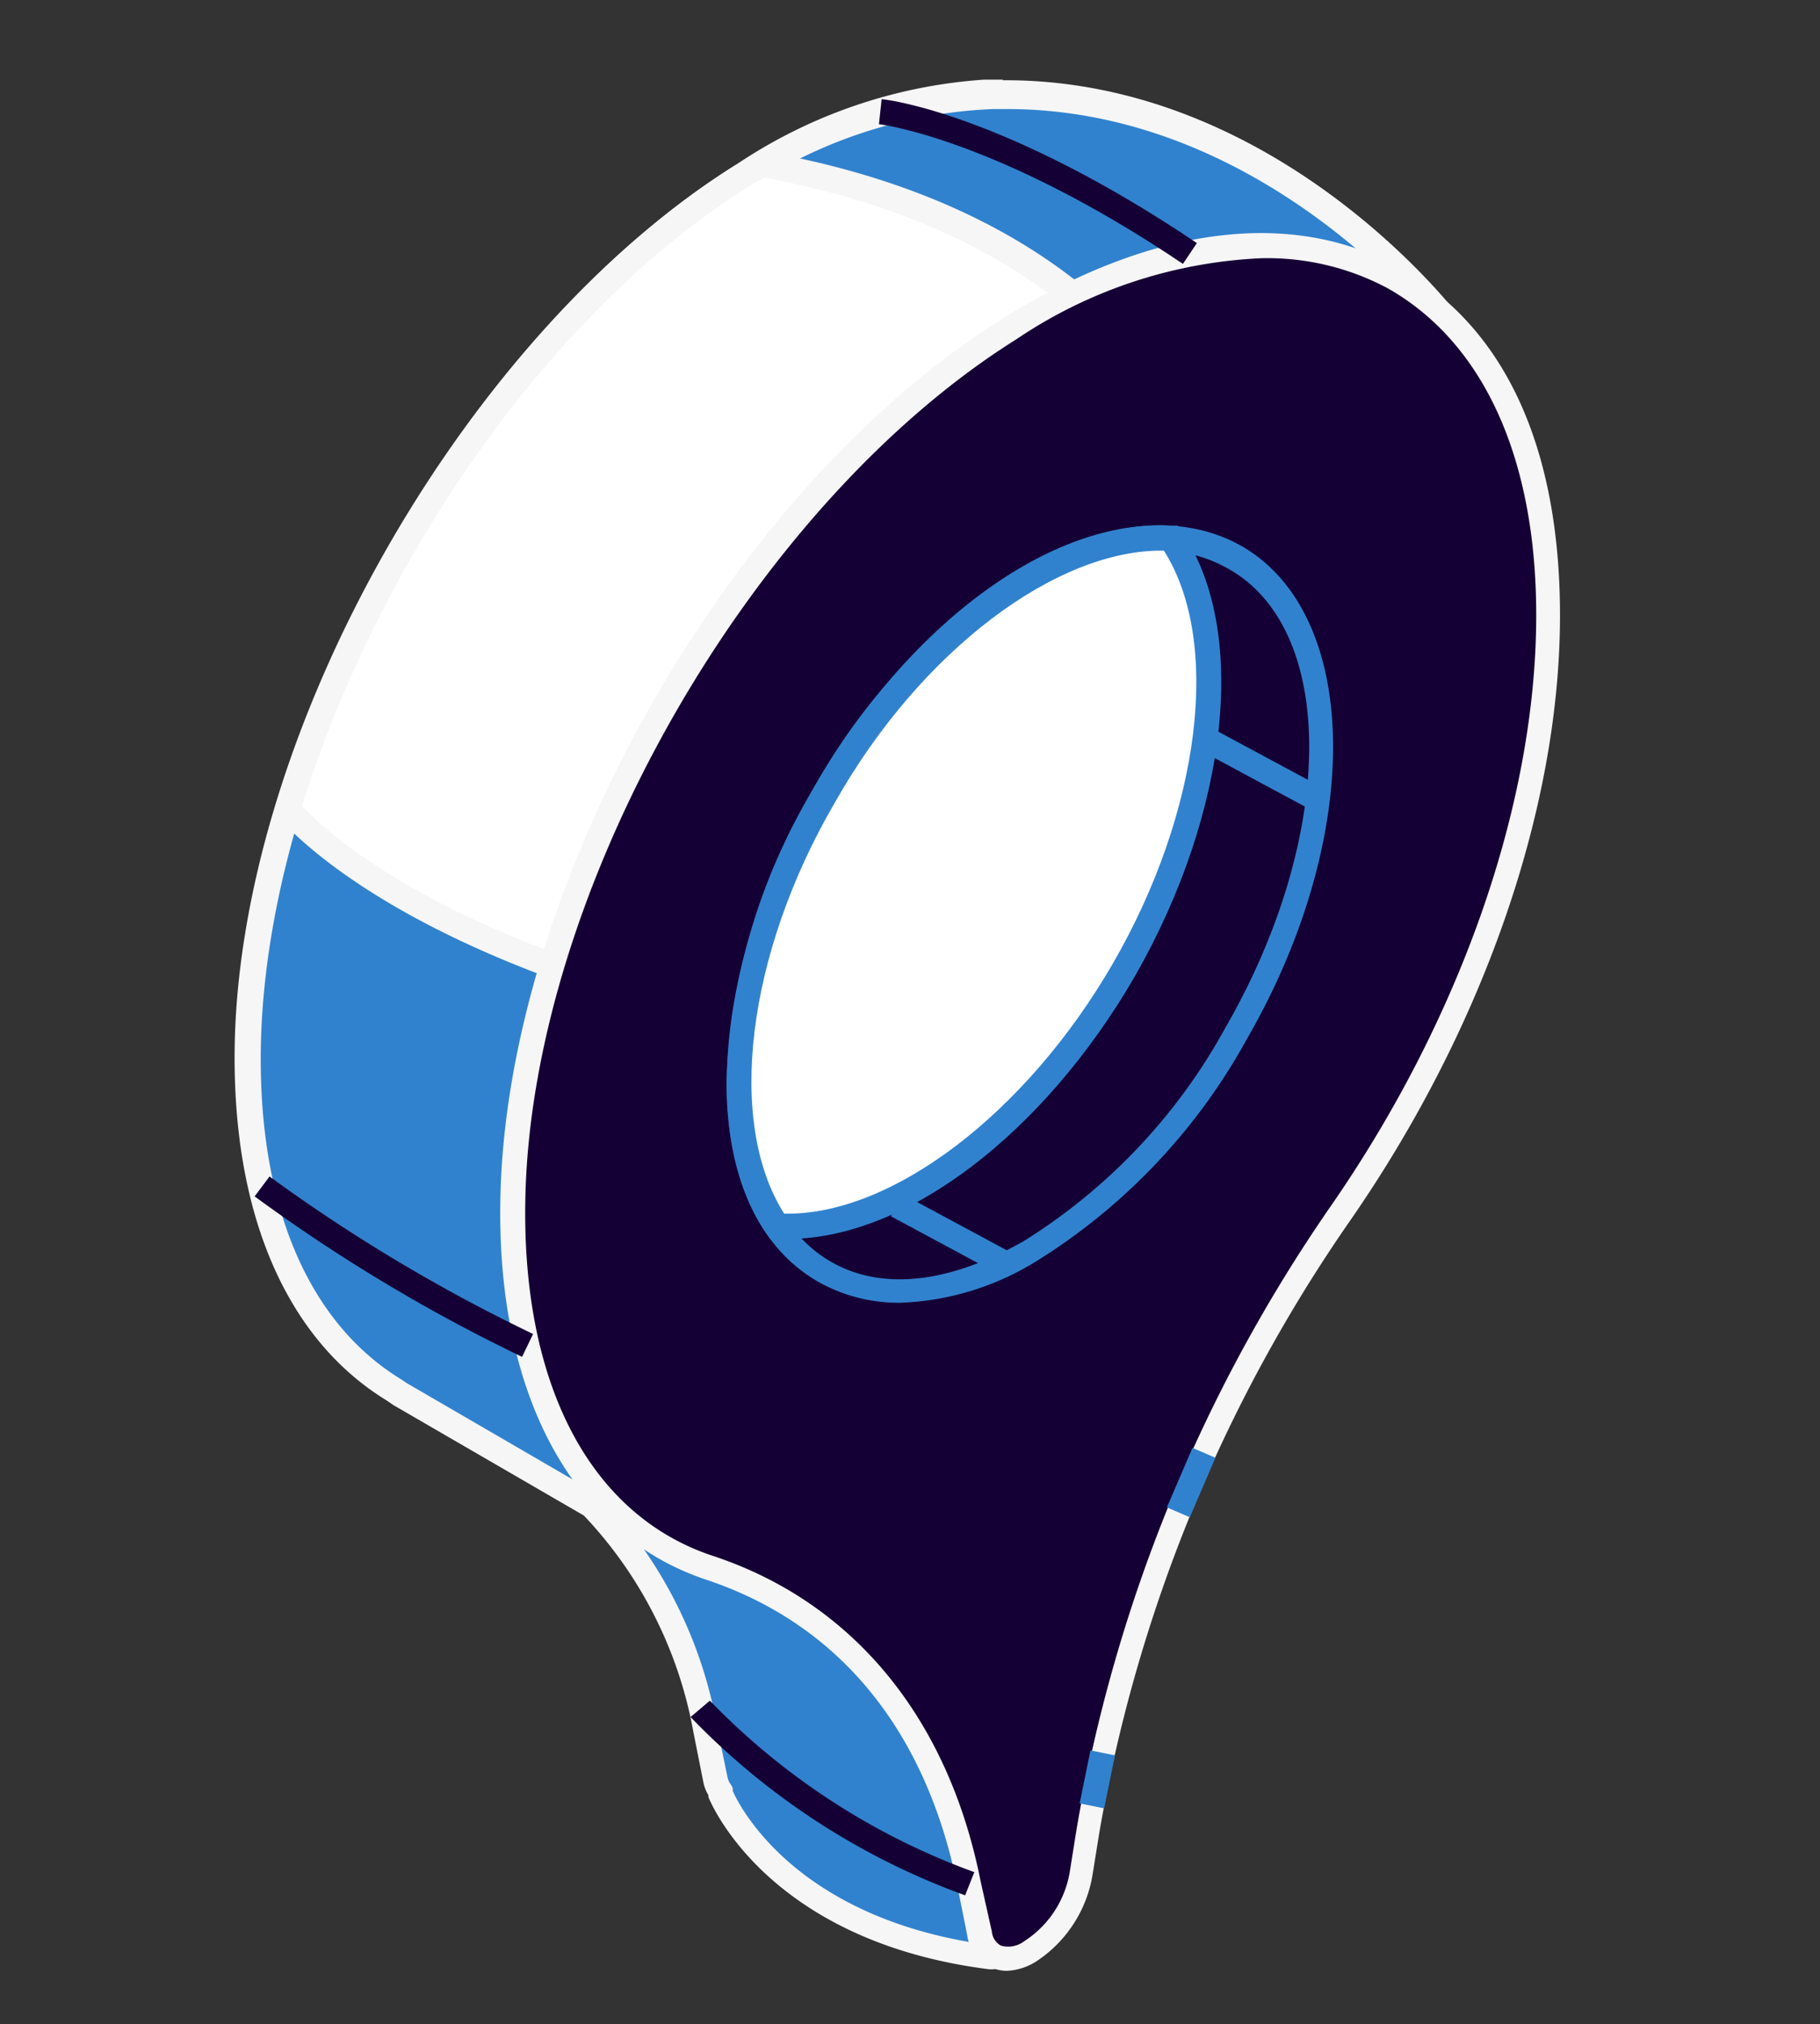 <svg id="content" xmlns="http://www.w3.org/2000/svg" viewBox="0 0 61.25 68.11"><rect x="0" y="0" width="61.25" height="68.11" fill="#333333" stroke="none"/><defs><style>.cls-1{fill:#3182ce;}.cls-2{fill:#f6f6f6;}.cls-3{fill:#fff;}.cls-4{fill:#150035;}</style></defs><title>react</title><g id="illustration"><g id="_Group_" data-name="&lt;Group&gt;"><g id="_Group_2" data-name="&lt;Group&gt;"><g id="_Group_3" data-name="&lt;Group&gt;"><g id="_Group_4" data-name="&lt;Group&gt;"><path id="_Path_" data-name="&lt;Path&gt;" class="cls-1" d="M33.83,3.12h-.27a.75.75,0,0,1-.15,0h0A16.43,16.43,0,0,0,25.07,5.9C16,11.53,8.57,24.57,8.36,35.16c-.12,5.69,1.78,9.7,4.91,11.61l.19.13,6.45,3.74a14.68,14.68,0,0,1,3.82,7.58l.33,1.65a1.18,1.18,0,0,0,.17.41v0s1.82,4.62,9.12,5.54a.46.46,0,0,0,.53-.37l8-41.65a31.73,31.73,0,0,0,1.18-6.15l.7-3.62,5-3.2S42.94,3.08,33.83,3.12Z"/><path id="_Compound_Path_" data-name="&lt;Compound Path&gt;" class="cls-2" d="M33.41,66.27H33.3c-7.46-.94-9.38-5.6-9.46-5.8l0-.06a1.35,1.35,0,0,1-.17-.44l-.33-1.66A14.27,14.27,0,0,0,19.65,51l-6.4-3.71L13,47.12c-3.39-2.08-5.21-6.34-5.1-12,.22-10.66,7.81-23.94,16.92-29.61a17,17,0,0,1,8.3-2.83l.25,0h.38l0,.42V2.7c9.23-.05,15.25,7.81,15.31,7.89l.27.37-5.25,3.35-.66,3.44a31.94,31.94,0,0,1-1.2,6.19l-8,41.6A.91.91,0,0,1,33.41,66.27Zm-8.75-6c.28.63,2.25,4.37,8.75,5.2a.08.08,0,0,0,.06,0l8-41.65a30.26,30.26,0,0,0,1.18-6.11l.74-3.84,4.78-3c-1.27-1.49-6.63-7.2-14.28-7.2h-.47A16.09,16.09,0,0,0,25.3,6.26C16.4,11.79,9,24.76,8.78,35.16c-.11,5.33,1.56,9.32,4.71,11.25l.21.14h0l6.42,3.73.09.07a15,15,0,0,1,3.93,7.79l.34,1.65a.64.64,0,0,0,.12.27l.06.11Z"/></g><g id="_Group_5" data-name="&lt;Group&gt;"><path id="_Path_2" data-name="&lt;Path&gt;" class="cls-3" d="M33.2,35.66l6.85-20.77s-2.6-7.28-14.39-9.35c-.22.13-.43.22-.65.36C18.19,10.14,12.29,18.79,9.69,27.22,9.69,27.22,14.82,33.72,33.2,35.66Z"/><path id="_Compound_Path_2" data-name="&lt;Compound Path&gt;" class="cls-2" d="M33.49,36.12l-.34,0C14.9,34.15,9.58,27.75,9.36,27.48l-.14-.17.07-.22c2.76-8.95,8.84-17.41,15.49-21.55l.4-.22.26-.14.14-.08.15,0c11.9,2.09,14.6,9.31,14.71,9.61l.05.14,0,.14Zm-23.33-9c.94,1,6.5,6.31,22.74,8.08l6.7-20.3c-.42-1-3.45-7-13.87-8.92l-.16.09a1.93,1.93,0,0,0-.34.19C18.79,10.26,12.9,18.43,10.16,27.12Z"/></g><g id="_Group_6" data-name="&lt;Group&gt;"><path id="_Path_3" data-name="&lt;Path&gt;" class="cls-4" d="M52.08,20.71c0-11.37-8.17-15.82-18.1-9.64C24.92,16.7,17.47,29.74,17.26,40.32,17.12,47,19.75,51.39,23.9,52.76c4.37,1.45,7.6,5,8.73,10.63L33,65c.16.84.87,1.09,1.7.62h0a3.92,3.92,0,0,0,1.7-2.58l.25-1.5a51.7,51.7,0,0,1,8.45-20.72C49.33,34.74,52.08,27.31,52.08,20.71Z"/><path id="_Compound_Path_3" data-name="&lt;Compound Path&gt;" class="cls-2" d="M33.89,66.32a1.3,1.3,0,0,1-.55-.12,1.41,1.41,0,0,1-.79-1.08l-.33-1.65c-1.06-5.26-4-8.83-8.45-10.31S16.7,47,16.84,40.32c.21-10.66,7.8-23.94,16.92-29.61C38.74,7.61,43.47,7,47.07,9s5.43,6.1,5.43,11.71c0,6.48-2.58,13.91-7.08,20.39A51.36,51.36,0,0,0,37,61.65l-.24,1.49A4.33,4.33,0,0,1,34.88,66,2,2,0,0,1,33.89,66.32ZM42.44,8.69a16,16,0,0,0-8.24,2.73C25.3,17,17.89,29.93,17.68,40.33,17.55,46.6,19.87,51,24,52.36c4.71,1.56,7.91,5.45,9,10.94L33.38,65a.6.6,0,0,0,.3.47.88.88,0,0,0,.78-.14A3.44,3.44,0,0,0,36,63l.24-1.5a52.21,52.21,0,0,1,8.53-20.89c4.4-6.34,6.93-13.6,6.93-19.91,0-5.29-1.78-9.18-5-11A8.6,8.6,0,0,0,42.44,8.69Z"/></g><g id="_Group_7" data-name="&lt;Group&gt;"><ellipse id="_Path_4" data-name="&lt;Path&gt;" class="cls-4" cx="34.67" cy="30.76" rx="13.86" ry="8" transform="translate(-9.31 45.4) rotate(-60)"/><path id="_Compound_Path_4" data-name="&lt;Compound Path&gt;" class="cls-1" d="M30.29,43.84a5.51,5.51,0,0,1-2.76-.71c-2-1.15-3.08-3.53-3.08-6.71a20.41,20.41,0,0,1,2.92-9.87,20.4,20.4,0,0,1,7.09-7.47c2.75-1.59,5.36-1.83,7.35-.69,4,2.33,4.09,9.76.15,16.58h0a20.3,20.3,0,0,1-7.08,7.47A9.31,9.31,0,0,1,30.29,43.84ZM39,18.53a8.53,8.53,0,0,0-4.16,1.28A19.57,19.57,0,0,0,28.1,27a19.54,19.54,0,0,0-2.81,9.45c0,2.86.94,5,2.66,6s4,.74,6.51-.69a19.47,19.47,0,0,0,6.77-7.16c3.71-6.42,3.78-13.34.16-15.43A4.66,4.66,0,0,0,39,18.53Z"/></g><g id="_Group_8" data-name="&lt;Group&gt;"><path id="_Path_5" data-name="&lt;Path&gt;" class="cls-3" d="M27.73,26.75C24.54,32.28,24,38.17,26.15,41.26c3.73.23,8.51-3.16,11.68-8.64s3.71-11.41,1.57-14.5C35.68,17.89,30.9,21.27,27.73,26.75Z"/><path id="_Compound_Path_5" data-name="&lt;Compound Path&gt;" class="cls-1" d="M26.53,41.69h-.4l-.21,0-.11-.16c-2.27-3.29-1.63-9.44,1.56-15h0c3.2-5.54,8-9.09,12.06-8.84h.21l.11.17c2.27,3.28,1.63,9.43-1.56,15C35.1,38.19,30.46,41.69,26.53,41.69Zm-.14-.85c3.58.08,8.13-3.34,11.07-8.43s3.66-10.81,1.71-13.88C35.58,18.47,31,21.87,28.1,27h0C25.12,32.11,24.44,37.77,26.39,40.84Z"/></g></g><g id="_Group_9" data-name="&lt;Group&gt;"><rect id="_Path_6" data-name="&lt;Path&gt;" class="cls-1" x="41.95" y="23.73" width="0.84" height="4.21" transform="translate(-0.45 50.91) rotate(-61.72)"/></g><g id="_Group_10" data-name="&lt;Group&gt;"><rect id="_Path_7" data-name="&lt;Path&gt;" class="cls-1" x="31.62" y="39.44" width="0.84" height="4.21" transform="translate(-19.73 50.09) rotate(-61.72)"/></g><g id="_Group_11" data-name="&lt;Group&gt;"><path id="_Path_8" data-name="&lt;Path&gt;" class="cls-4" d="M32.48,63.78a24.32,24.32,0,0,1-9.24-6l.65-.55A23.57,23.57,0,0,0,32.79,63Z"/></g><g id="_Group_12" data-name="&lt;Group&gt;"><path id="_Path_9" data-name="&lt;Path&gt;" class="cls-4" d="M17.57,45.66a56.76,56.76,0,0,1-9-5.4l.5-.67a56.46,56.46,0,0,0,8.87,5.3Z"/></g><g id="_Group_13" data-name="&lt;Group&gt;"><path id="_Path_10" data-name="&lt;Path&gt;" class="cls-4" d="M39.81,8.88c-6.26-4.22-10.19-4.7-10.23-4.7l.09-.84c.17,0,4.15.49,10.61,4.84Z"/></g><g id="_Group_14" data-name="&lt;Group&gt;"><g id="_Group_15" data-name="&lt;Group&gt;"><rect id="_Path_11" data-name="&lt;Path&gt;" class="cls-1" x="39" y="49.47" width="2.18" height="0.84" transform="translate(-21.58 67.02) rotate(-66.74)"/></g><g id="_Group_16" data-name="&lt;Group&gt;"><rect id="_Path_12" data-name="&lt;Path&gt;" class="cls-1" x="36.03" y="59.46" width="1.82" height="0.84" transform="translate(-29.11 84.15) rotate(-78.51)"/></g></g></g></g></g></svg>